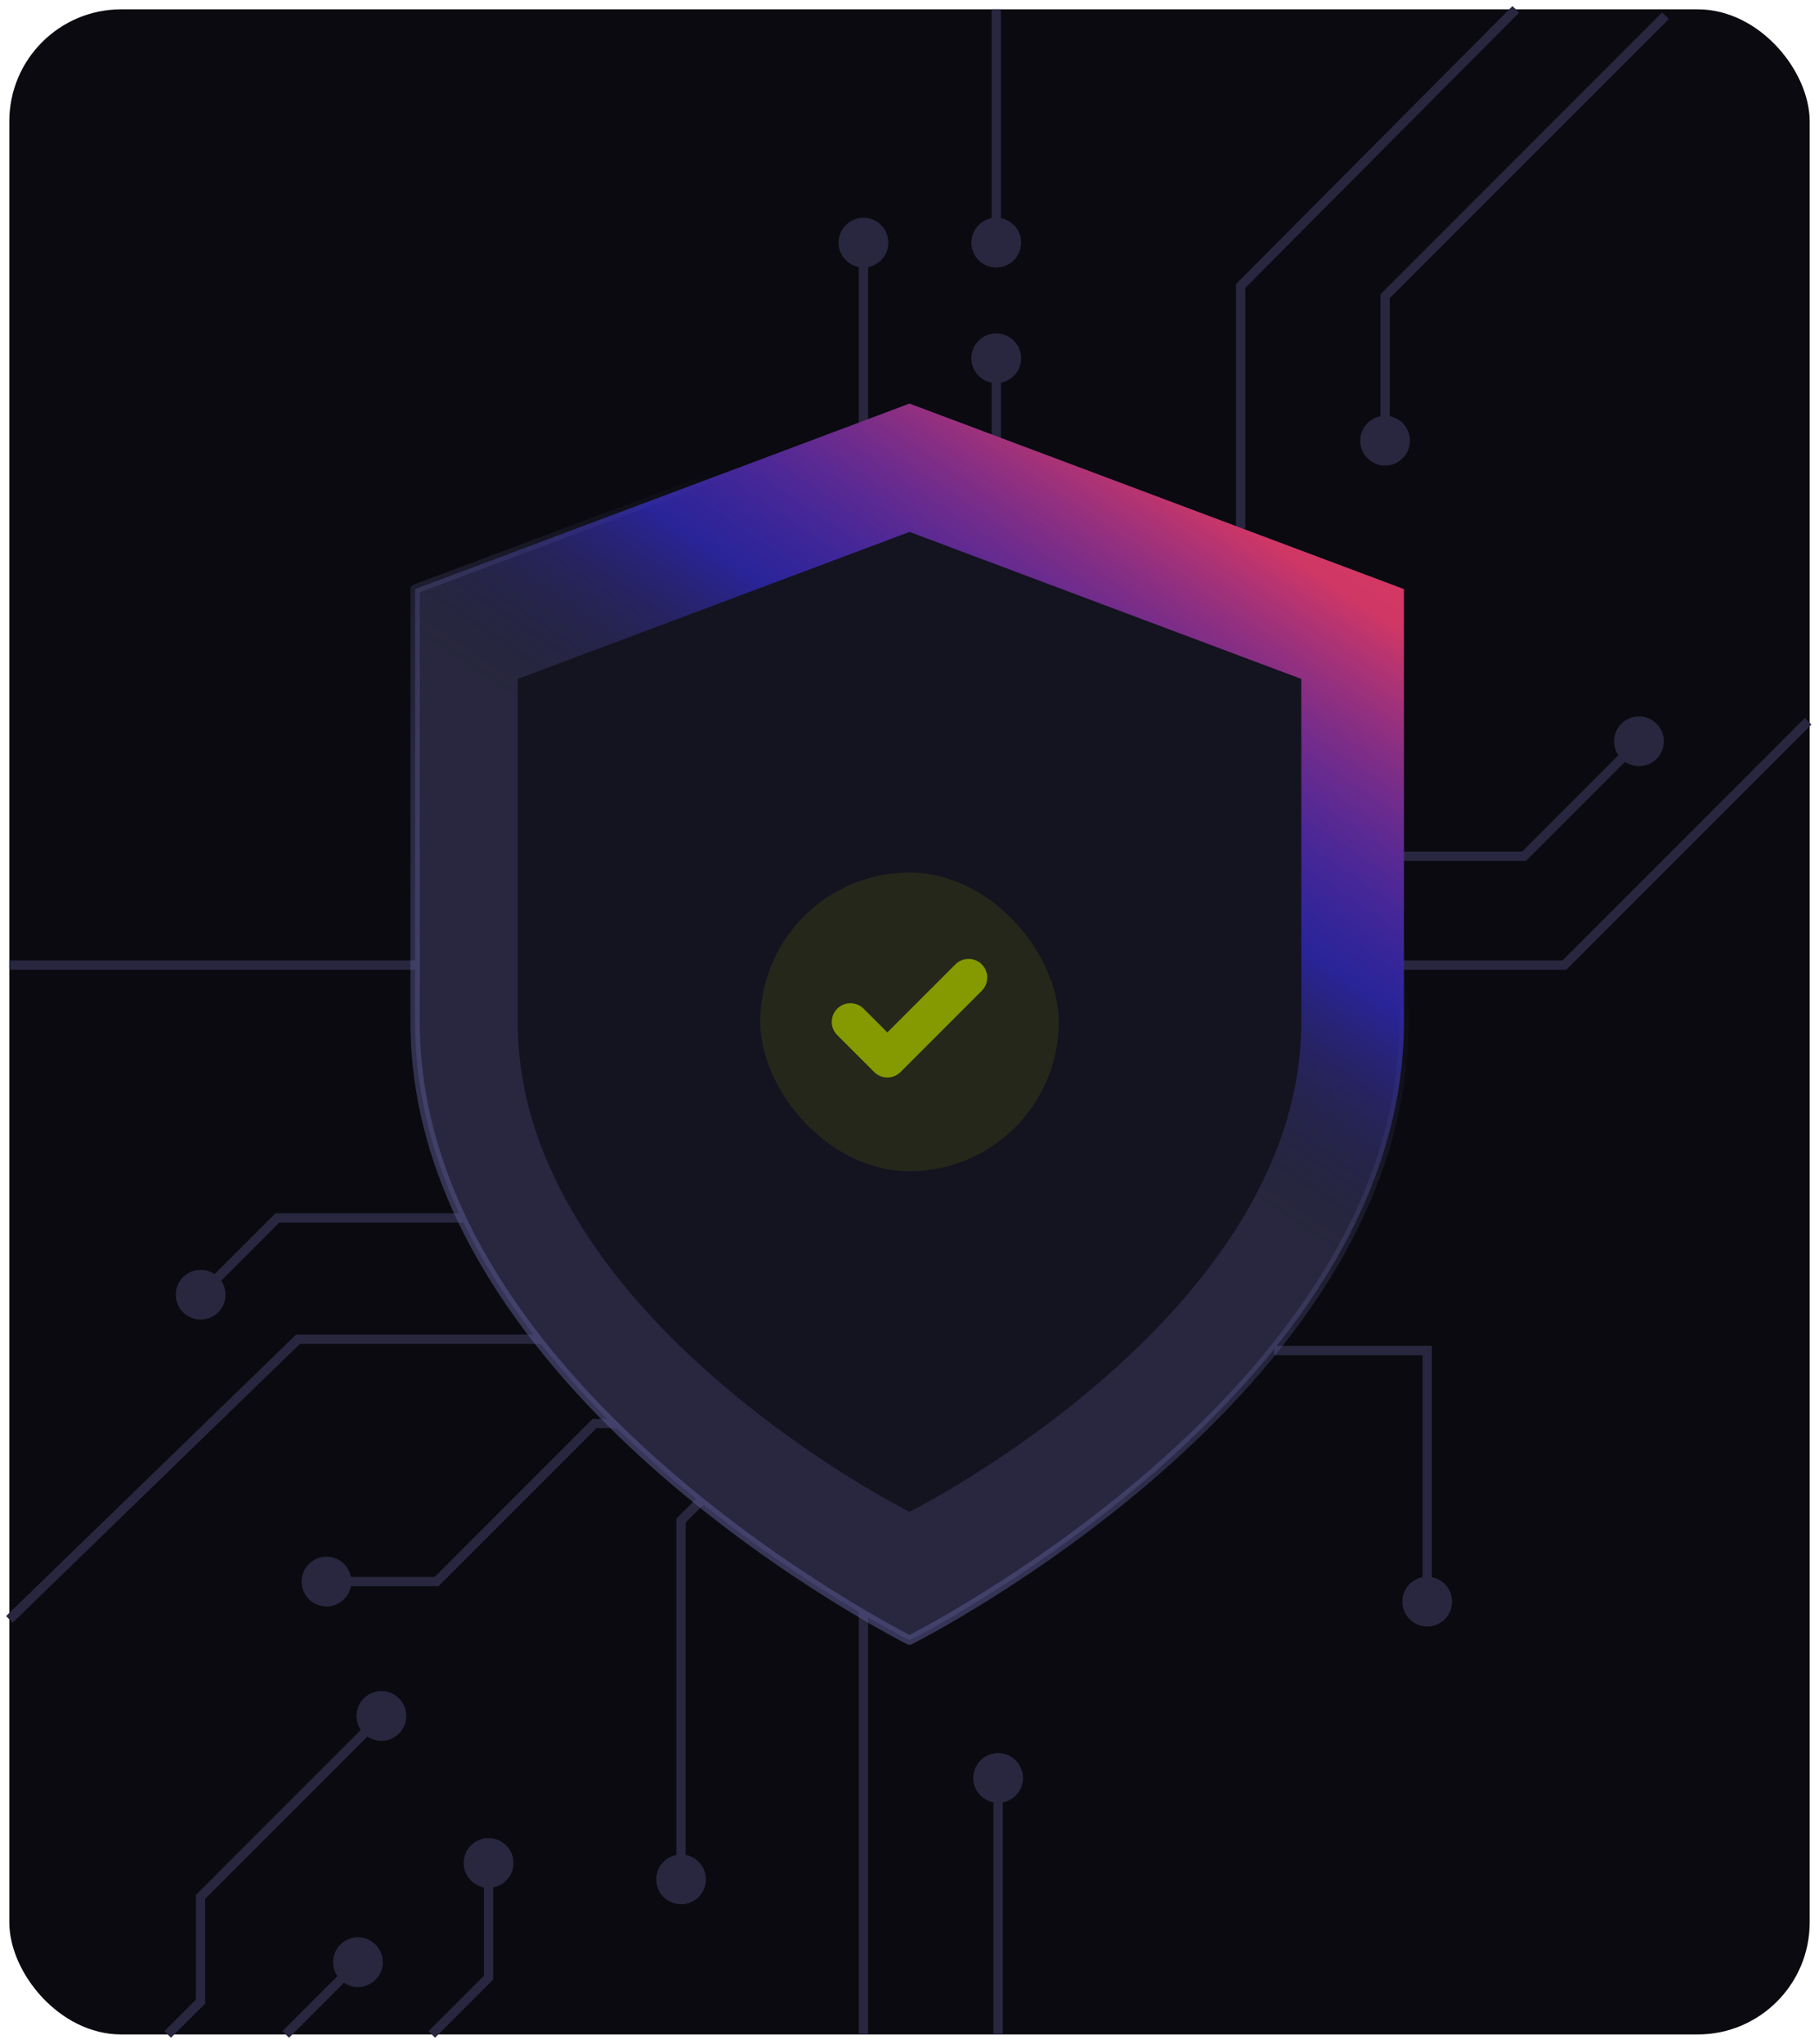 <svg width="195" height="219" viewBox="0 0 195 219" fill="none" xmlns="http://www.w3.org/2000/svg">
<rect x="1" y="1" width="193" height="217" rx="12" fill="#0A0A10"/>
<path d="M58.254 143.511H31.939L1 173.528" stroke="#28273F"/>
<path d="M29.733 130.508V130.008H29.526L29.38 130.155L29.733 130.508ZM18.841 138.734C18.841 140.206 20.035 141.4 21.508 141.4C22.981 141.4 24.174 140.206 24.174 138.734C24.174 137.261 22.981 136.067 21.508 136.067C20.035 136.067 18.841 137.261 18.841 138.734ZM57.293 130.008H29.733V131.008H57.293V130.008ZM29.38 130.155L21.154 138.38L21.861 139.087L30.087 130.862L29.38 130.155Z" fill="#28273F"/>
<path d="M63.735 152.541V152.041H63.528L63.381 152.187L63.735 152.541ZM46.804 169.472V169.972H47.011L47.157 169.826L46.804 169.472ZM32.333 169.472C32.333 170.945 33.527 172.139 35 172.139C36.473 172.139 37.667 170.945 37.667 169.472C37.667 167.999 36.473 166.806 35 166.806C33.527 166.806 32.333 167.999 32.333 169.472ZM67.474 152.041H63.735V153.041H67.474V152.041ZM63.381 152.187L46.45 169.119L47.157 169.826L64.088 152.895L63.381 152.187ZM46.804 168.972H35V169.972H46.804V168.972Z" fill="#28273F"/>
<path d="M21.5 214.475L21.853 214.829L22 214.682V214.475H21.5ZM21.5 203.259L21.146 202.905L21 203.052V203.259H21.5ZM38.221 183.871C38.221 185.343 39.415 186.537 40.888 186.537C42.361 186.537 43.554 185.343 43.554 183.871C43.554 182.398 42.361 181.204 40.888 181.204C39.415 181.204 38.221 182.398 38.221 183.871ZM18.328 218.354L21.853 214.829L21.146 214.121L17.621 217.647L18.328 218.354ZM22 214.475V203.259H21V214.475H22ZM21.853 203.612L41.241 184.224L40.534 183.517L21.146 202.905L21.853 203.612Z" fill="#28273F"/>
<path d="M35.706 210.255C35.706 211.728 36.9 212.922 38.373 212.922C39.845 212.922 41.039 211.728 41.039 210.255C41.039 208.783 39.845 207.589 38.373 207.589C36.9 207.589 35.706 208.783 35.706 210.255ZM30.982 218.354L38.726 210.609L38.019 209.902L30.274 217.646L30.982 218.354Z" fill="#28273F"/>
<path d="M52.375 211.911L52.728 212.265L52.875 212.119V211.911H52.375ZM49.708 199.627C49.708 201.1 50.902 202.294 52.375 202.294C53.848 202.294 55.042 201.1 55.042 199.627C55.042 198.154 53.848 196.96 52.375 196.96C50.902 196.96 49.708 198.154 49.708 199.627ZM46.64 218.354L52.728 212.265L52.021 211.558L45.933 217.647L46.64 218.354ZM52.875 211.911V199.627H51.875V211.911H52.875Z" fill="#28273F"/>
<path d="M73.01 162.927L72.657 162.573L72.51 162.72V162.927H73.01ZM70.344 201.384C70.344 202.857 71.537 204.051 73.01 204.051C74.483 204.051 75.677 202.857 75.677 201.384C75.677 199.911 74.483 198.717 73.01 198.717C71.537 198.717 70.344 199.911 70.344 201.384ZM75.584 159.646L72.657 162.573L73.364 163.28L76.291 160.354L75.584 159.646ZM72.51 162.927V201.384H73.51V162.927H72.51Z" fill="#28273F"/>
<path d="M89.898 26C89.898 27.473 91.092 28.667 92.564 28.667C94.037 28.667 95.231 27.473 95.231 26C95.231 24.527 94.037 23.333 92.564 23.333C91.092 23.333 89.898 24.527 89.898 26ZM92.064 26L92.064 218L93.064 218L93.064 26L92.064 26Z" fill="#28273F"/>
<path d="M104.333 190.516C104.333 191.988 105.527 193.182 107 193.182C108.473 193.182 109.667 191.988 109.667 190.516C109.667 189.043 108.473 187.849 107 187.849C105.527 187.849 104.333 189.043 104.333 190.516ZM106.5 190.516L106.5 218L107.5 218L107.5 190.516L106.5 190.516Z" fill="#28273F"/>
<path d="M104.133 38.391C104.133 39.863 105.327 41.057 106.799 41.057C108.272 41.057 109.466 39.863 109.466 38.391C109.466 36.918 108.272 35.724 106.799 35.724C105.327 35.724 104.133 36.918 104.133 38.391ZM107.299 49.447V38.391H106.299V49.447H107.299Z" fill="#28273F"/>
<path d="M104.133 26C104.133 27.473 105.327 28.667 106.799 28.667C108.272 28.667 109.466 27.473 109.466 26C109.466 24.527 108.272 23.333 106.799 23.333C105.327 23.333 104.133 24.527 104.133 26ZM107.299 26L107.299 1L106.299 1L106.299 26L107.299 26Z" fill="#28273F"/>
<path d="M163.384 91.749V92.249H163.591L163.737 92.102L163.384 91.749ZM173.034 79.432C173.034 80.904 174.228 82.098 175.701 82.098C177.174 82.098 178.368 80.904 178.368 79.432C178.368 77.959 177.174 76.765 175.701 76.765C174.228 76.765 173.034 77.959 173.034 79.432ZM150.418 92.249H163.384V91.249H150.418V92.249ZM163.737 92.102L176.054 79.785L175.347 79.078L163.03 91.395L163.737 92.102Z" fill="#28273F"/>
<path d="M1 103.413H167.709L193.833 77.289" stroke="#28273F"/>
<path d="M133 56.662V30.646L162.494 1" stroke="#28273F"/>
<path d="M148.482 31.743L148.128 31.39L147.982 31.536V31.743H148.482ZM145.815 47.221C145.815 48.694 147.009 49.888 148.482 49.888C149.955 49.888 151.149 48.694 151.149 47.221C151.149 45.748 149.955 44.554 148.482 44.554C147.009 44.554 145.815 45.748 145.815 47.221ZM178.189 1.329L148.128 31.39L148.835 32.097L178.896 2.036L178.189 1.329ZM147.982 31.743V47.221H148.982V31.743H147.982Z" fill="#28273F"/>
<path d="M153 144.714H153.5V144.214H153V144.714ZM150.333 171.621C150.333 173.094 151.527 174.288 153 174.288C154.473 174.288 155.667 173.094 155.667 171.621C155.667 170.148 154.473 168.955 153 168.955C151.527 168.955 150.333 170.148 150.333 171.621ZM136.602 145.214H153V144.214H136.602V145.214ZM152.5 144.714V171.621H153.5V144.714H152.5Z" fill="#28273F"/>
<path d="M97.5 175.75C97.5 175.75 150.5 149.25 150.5 109.5V63.125L97.5 43.25L44.5 63.125V109.5C44.5 149.25 97.5 175.75 97.5 175.75Z" fill="#28273F"/>
<path d="M97.5 175.75C97.5 175.75 150.5 149.25 150.5 109.5V63.125L97.5 43.25L44.5 63.125V109.5C44.5 149.25 97.5 175.75 97.5 175.75Z" fill="url(#paint0_linear_1124_10140)" stroke="url(#paint1_linear_1124_10140)" stroke-linecap="round" stroke-linejoin="round"/>
<path d="M97.5 162C97.5 162 139.5 141 139.5 109.5V72.75L97.5 57L55.5 72.75V109.5C55.5 141 97.5 162 97.5 162Z" fill="#141320"/>
<rect x="81.5" y="93.5" width="32" height="32" rx="16" fill="#859900" fill-opacity="0.15"/>
<path d="M103.833 104.75L95.125 113.458L91.166 109.5" stroke="#859900" stroke-width="4" stroke-linecap="round" stroke-linejoin="round"/>
<defs>
<linearGradient id="paint0_linear_1124_10140" x1="137.967" y1="27.456" x2="89.833" y2="98.778" gradientUnits="userSpaceOnUse">
<stop stop-color="#F93C52"/>
<stop offset="0.309" stop-color="#DB3869" stop-opacity="0.928"/>
<stop offset="0.703" stop-color="#2B21F3" stop-opacity="0.5"/>
<stop offset="1" stop-color="#141320" stop-opacity="0"/>
</linearGradient>
<linearGradient id="paint1_linear_1124_10140" x1="33.181" y1="201.999" x2="121.647" y2="82.451" gradientUnits="userSpaceOnUse">
<stop stop-color="#3B3A5F"/>
<stop offset="1" stop-color="#7A78C5" stop-opacity="0"/>
</linearGradient>
</defs>
</svg>
